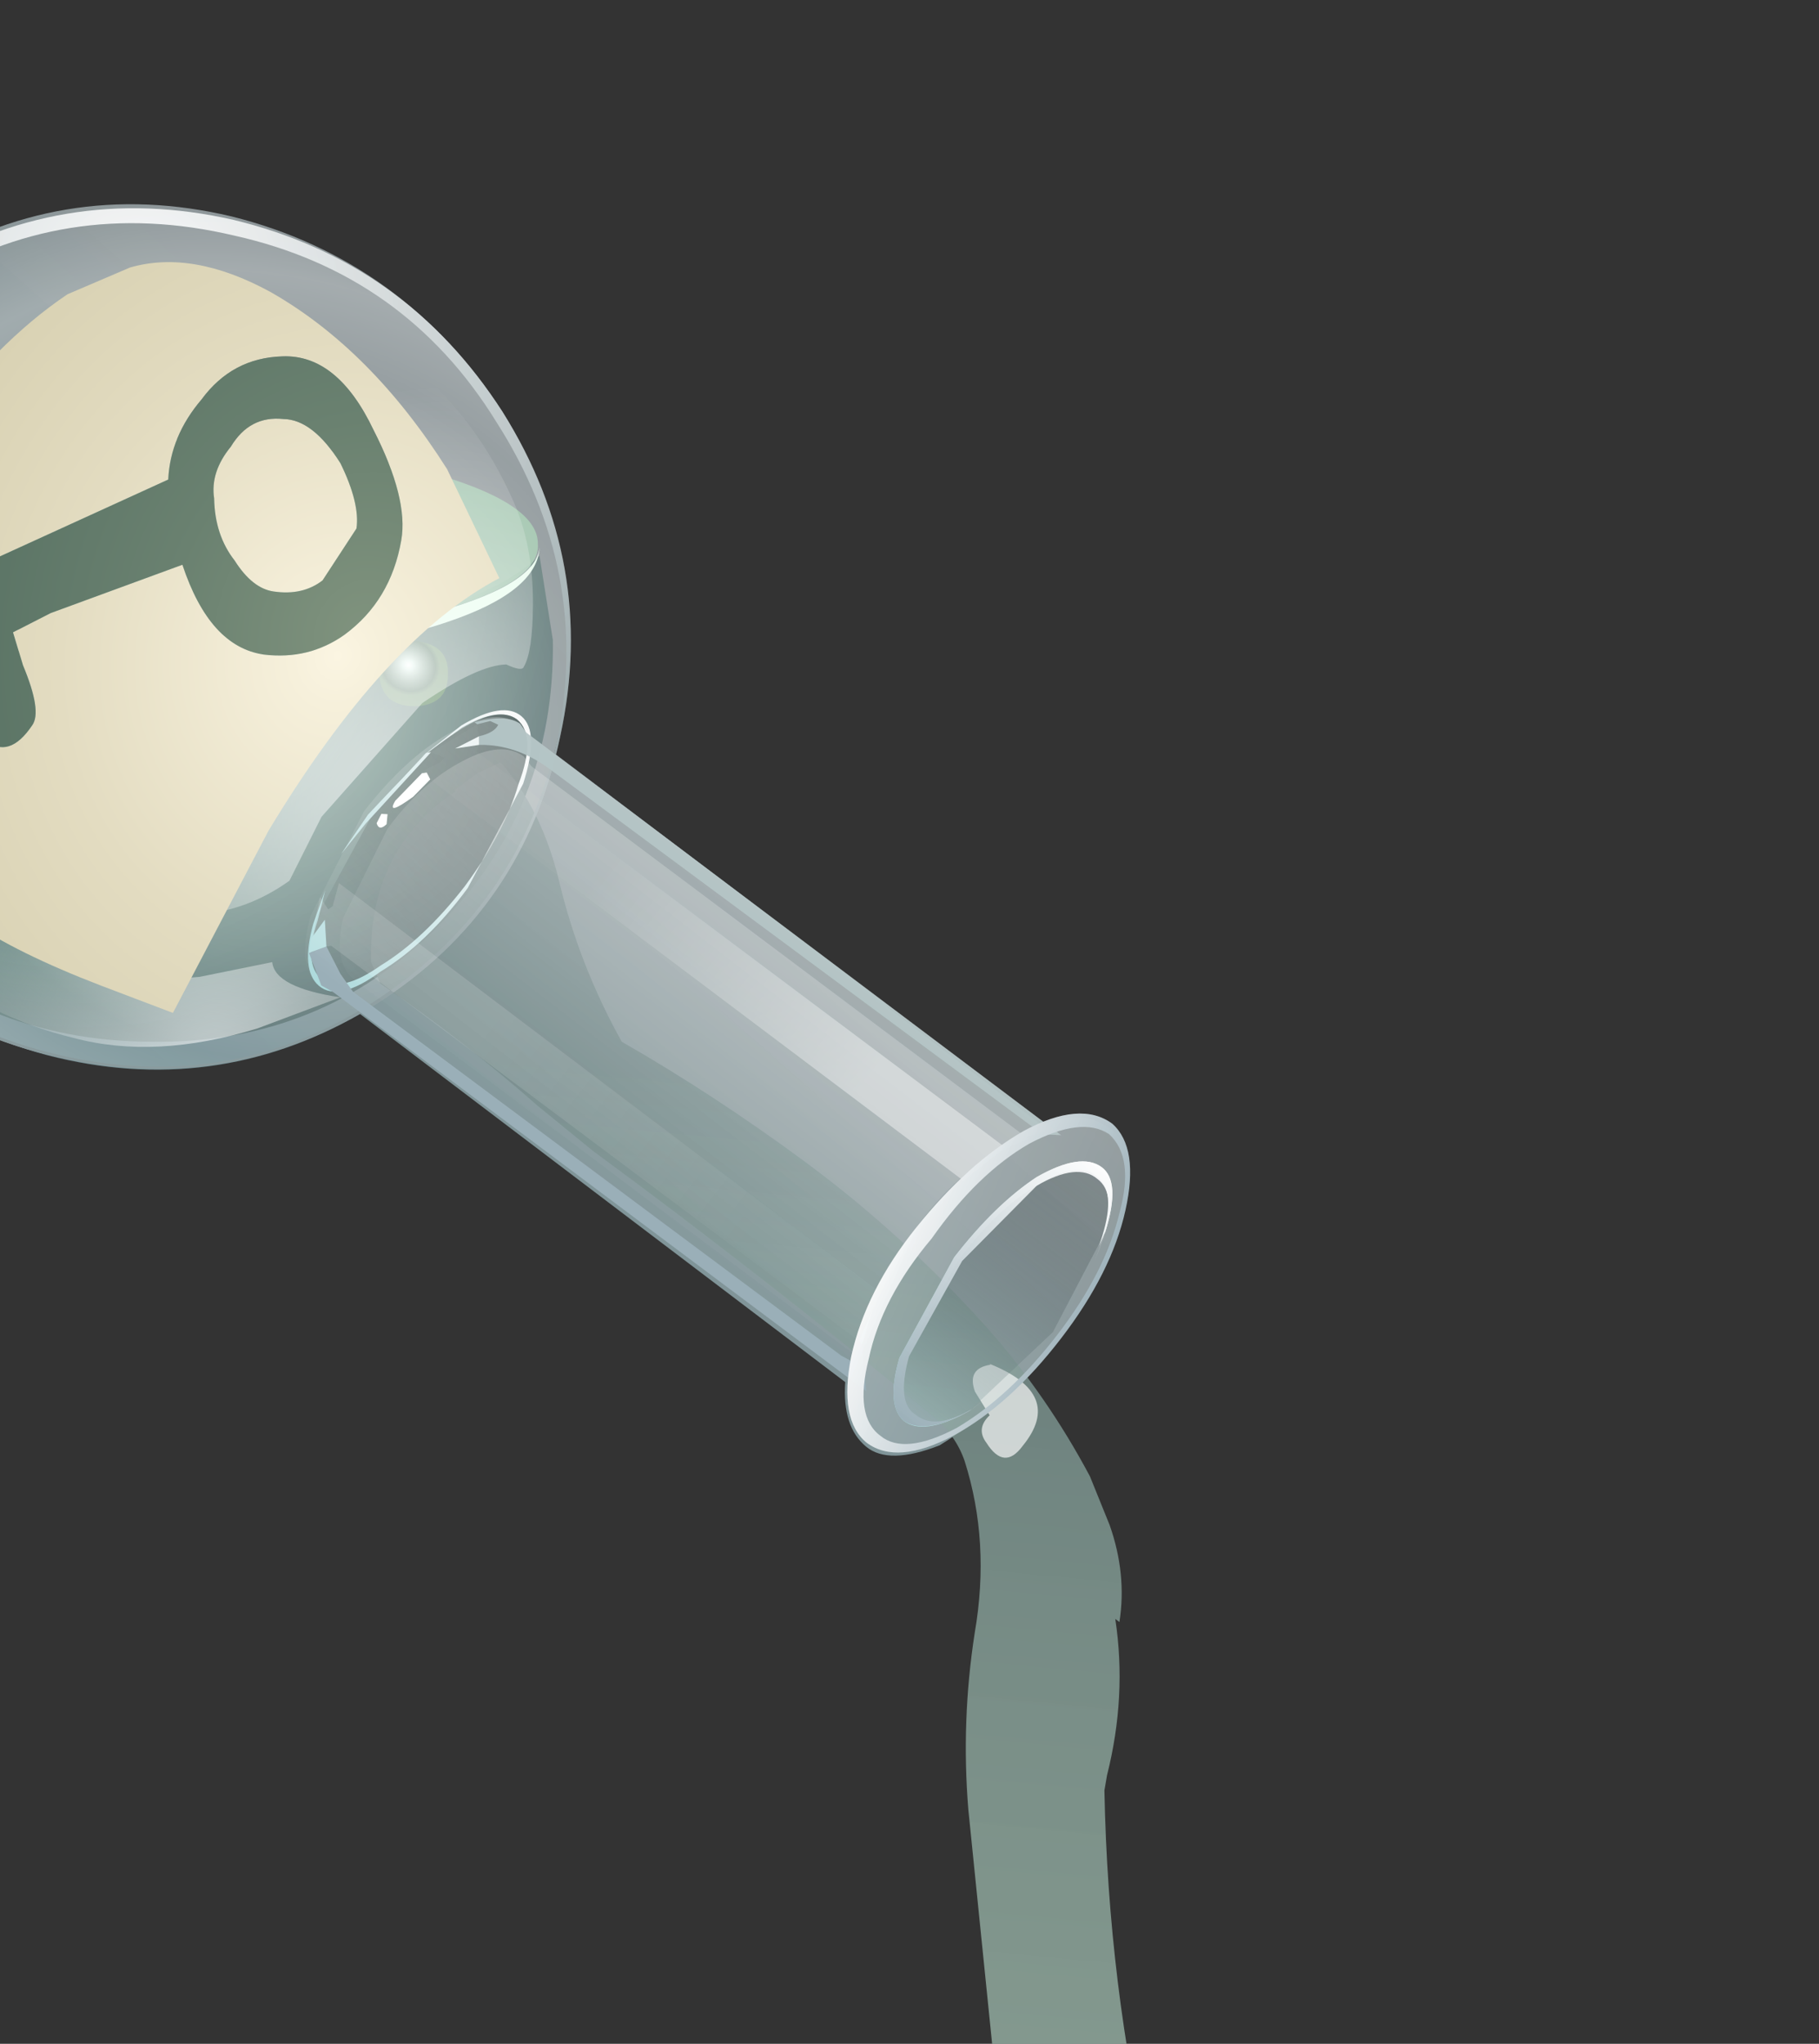 <?xml version="1.0" encoding="UTF-8" standalone="no"?>
<svg xmlns:xlink="http://www.w3.org/1999/xlink" height="59.3px" width="52.8px" xmlns="http://www.w3.org/2000/svg">
  <rect width="100%" height="100%" fill="#333333" stroke="none"/>
  <g transform="matrix(1.0, 0.0, 0.0, 1.0, 0.0, 0.0)">
    <use height="46.15" transform="matrix(-0.592, 0.804, -0.804, -0.592, 38.43, 28.386)" width="24.7" xlink:href="#shape0"/>
    <use height="17.55" transform="matrix(0.997, 0.005, -0.005, 0.997, -7.752, 12.667)" width="23.9" xlink:href="#shape1"/>
    <use height="54.9" transform="matrix(-0.592, 0.804, -0.804, -0.592, 57.947, 54.086)" width="42.8" xlink:href="#shape2"/>
    <use height="46.1" transform="matrix(-0.592, 0.804, -0.804, -0.592, 38.47, 28.415)" width="24.75" xlink:href="#shape3"/>
  </g>
  <defs>
    <g id="shape0" transform="matrix(1.0, 0.0, 0.0, 1.0, 12.35, 19.55)">
      <path d="M6.5 -16.9 Q6.45 -16.0 5.35 -15.3 L5.1 2.4 Q9.6 4.4 11.45 9.0 13.3 13.7 11.45 18.45 9.55 23.3 4.9 25.45 0.2 27.6 -4.6 25.7 -9.35 23.85 -11.35 19.15 -13.3 14.4 -11.45 9.45 -10.45 6.95 -8.55 5.05 -6.7 3.25 -4.35 2.35 L-4.2 -9.7 -4.15 -9.85 -4.05 -15.45 Q-5.15 -16.15 -5.15 -17.15 -5.15 -17.95 -4.0 -18.6 0.45 -20.5 5.2 -18.6 6.55 -17.75 6.5 -16.9" fill="url(#gradient0)" fill-rule="evenodd" stroke="none"/>
    </g>
    <linearGradient gradientTransform="matrix(0.011, 0.001, 0.001, -0.011, 1.2, 0.5)" gradientUnits="userSpaceOnUse" id="gradient0" spreadMethod="pad" x1="-819.2" x2="819.2">
      <stop offset="0.008" stop-color="#d9eaee" stop-opacity="0.549"/>
      <stop offset="1.0" stop-color="#93bac2" stop-opacity="0.698"/>
    </linearGradient>
    <g id="shape1" transform="matrix(1.0, 0.0, 0.0, 1.0, 12.05, -8.65)">
      <path d="M6.95 14.0 Q10.15 13.25 11.45 12.0 L11.85 14.45 Q11.95 19.35 8.55 22.8 5.15 26.25 0.2 26.2 -4.75 26.2 -8.3 22.8 -11.9 19.25 -11.95 14.4 L-11.85 12.25 Q-10.25 13.3 -7.15 14.0 L-0.35 14.65 6.95 14.0" fill="url(#gradient1)" fill-rule="evenodd" stroke="none"/>
      <path d="M11.4 11.65 Q11.5 12.85 8.1 13.75 L-0.25 14.6 -8.55 13.7 Q-12.05 12.75 -12.05 11.55 -12.15 10.25 -8.65 9.45 L-0.35 8.65 Q4.5 8.6 7.9 9.5 11.4 10.4 11.4 11.65" fill="url(#gradient2)" fill-rule="evenodd" stroke="none"/>
      <path d="M-12.05 11.6 Q-11.95 12.75 -8.55 13.7 L-0.25 14.6 8.1 13.75 Q11.35 12.9 11.45 11.75 11.4 13.05 8.75 13.95 5.55 15.05 -0.1 15.0 -5.7 14.95 -9.1 13.85 -11.95 12.95 -12.05 11.6" fill="#e6fded" fill-rule="evenodd" stroke="none"/>
      <path d="M2.75 17.15 Q2.8 17.8 2.3 18.25 1.85 18.7 1.15 18.7 0.45 18.7 -0.05 18.3 L-0.6 17.15 Q-0.55 16.5 -0.1 16.05 0.4 15.55 1.0 15.6 1.7 15.6 2.25 16.1 2.75 16.5 2.75 17.15" fill="url(#gradient3)" fill-rule="evenodd" stroke="none"/>
      <path d="M-2.85 20.15 Q-2.85 20.8 -3.35 21.3 -3.85 21.75 -4.5 21.75 -5.15 21.75 -5.65 21.3 -6.15 20.8 -6.2 20.15 -6.15 19.55 -5.65 19.1 -5.2 18.65 -4.6 18.6 -3.9 18.6 -3.35 19.1 -2.85 19.55 -2.85 20.15" fill="url(#gradient4)" fill-rule="evenodd" stroke="none"/>
      <path d="M8.8 15.5 Q8.8 16.35 7.85 16.4 6.85 16.4 6.8 15.45 6.8 14.5 7.75 14.5 8.85 14.55 8.8 15.5" fill="url(#gradient5)" fill-rule="evenodd" stroke="none"/>
    </g>
    <radialGradient cx="0" cy="0" gradientTransform="matrix(0.009, 0.018, 0.017, -0.008, -2.95, 10.7)" gradientUnits="userSpaceOnUse" id="gradient1" r="819.2" spreadMethod="pad">
      <stop offset="0.0" stop-color="#b8eec8" stop-opacity="0.667"/>
      <stop offset="0.988" stop-color="#516c6c" stop-opacity="0.847"/>
    </radialGradient>
    <radialGradient cx="0" cy="0" gradientTransform="matrix(0.007, 0.014, 0.013, -0.006, -3.15, 8.05)" gradientUnits="userSpaceOnUse" id="gradient2" r="819.2" spreadMethod="pad">
      <stop offset="0.0" stop-color="#c3d7c1" stop-opacity="0.667"/>
      <stop offset="0.988" stop-color="#a3ccb0" stop-opacity="0.847"/>
    </radialGradient>
    <radialGradient cx="0" cy="0" gradientTransform="matrix(8.0E-4, 0.002, 0.002, -7.0E-4, 0.9, 16.65)" gradientUnits="userSpaceOnUse" id="gradient3" r="819.2" spreadMethod="pad">
      <stop offset="0.0" stop-color="#ffffff"/>
      <stop offset="0.165" stop-color="#e2f4ec"/>
      <stop offset="0.859" stop-color="#6f8d79" stop-opacity="0.847"/>
      <stop offset="1.0" stop-color="#87a986" stop-opacity="0.847"/>
    </radialGradient>
    <radialGradient cx="0" cy="0" gradientTransform="matrix(8.0E-4, 0.002, 0.002, -7.0E-4, -4.75, 19.7)" gradientUnits="userSpaceOnUse" id="gradient4" r="819.2" spreadMethod="pad">
      <stop offset="0.0" stop-color="#ffffff"/>
      <stop offset="0.165" stop-color="#e2f4ec"/>
      <stop offset="0.859" stop-color="#6f8d79" stop-opacity="0.847"/>
      <stop offset="1.0" stop-color="#87a986" stop-opacity="0.847"/>
    </radialGradient>
    <radialGradient cx="0" cy="0" gradientTransform="matrix(5.0E-4, 0.001, 0.001, -4.0E-4, 7.65, 15.2)" gradientUnits="userSpaceOnUse" id="gradient5" r="819.2" spreadMethod="pad">
      <stop offset="0.0" stop-color="#ffffff"/>
      <stop offset="0.165" stop-color="#e2f4ec"/>
      <stop offset="0.859" stop-color="#6f8d79" stop-opacity="0.847"/>
      <stop offset="1.0" stop-color="#87a986" stop-opacity="0.847"/>
    </radialGradient>
    <g id="shape2" transform="matrix(1.0, 0.0, 0.0, 1.0, 3.2, 50.55)">
      <path d="M31.0 -40.85 L25.45 -37.1 25.1 -36.7 Q22.95 -32.9 19.1 -30.75 L18.55 -30.35 13.25 -25.55 Q11.3 -23.85 9.0 -22.65 6.6 -21.45 5.15 -19.45 4.7 -18.8 4.65 -17.95 4.3 -11.7 4.3 -5.4 L4.2 -3.35 Q3.95 -0.55 4.05 2.45 L3.7 3.05 Q1.1 5.05 -1.75 4.0 L-1.75 4.05 -2.55 3.8 -3.2 3.45 Q-2.8 1.65 -1.4 0.0 0.2 -1.9 1.25 -4.2 0.9 -7.25 0.9 -10.5 0.9 -14.1 1.65 -17.7 2.2 -20.25 3.35 -22.65 L4.15 -23.95 Q5.0 -25.2 6.25 -25.85 L6.25 -25.7 Q7.85 -27.3 10.05 -28.2 L10.45 -28.4 Q14.95 -31.85 18.45 -35.95 20.45 -38.35 22.9 -40.3 L22.95 -40.35 25.2 -42.3 Q30.2 -46.7 36.05 -50.1 38.25 -51.35 39.4 -49.0 40.05 -47.6 38.65 -46.55 L37.25 -45.45 Q35.0 -43.5 32.6 -41.9 32.5 -41.35 31.85 -41.2 L31.0 -40.85" fill="url(#gradient6)" fill-rule="evenodd" stroke="none"/>
      <path d="M3.8 -20.55 Q4.7 -20.55 4.35 -19.65 4.2 -19.15 3.65 -19.25 L3.35 -18.5 Q2.95 -17.9 2.45 -18.4 L2.45 -18.35 Q1.85 -20.65 3.8 -20.55" fill="#ffffff" fill-opacity="0.659" fill-rule="evenodd" stroke="none"/>
    </g>
    <linearGradient gradientTransform="matrix(-0.028, 0.016, -0.015, -0.025, 20.15, -24.15)" gradientUnits="userSpaceOnUse" id="gradient6" spreadMethod="pad" x1="-819.2" x2="819.2">
      <stop offset="0.0" stop-color="#b3d3c1" stop-opacity="0.0"/>
      <stop offset="0.349" stop-color="#b3d3c1" stop-opacity="0.667"/>
      <stop offset="0.988" stop-color="#6b8282" stop-opacity="0.847"/>
    </linearGradient>
    <g id="shape3" transform="matrix(1.0, 0.0, 0.0, 1.0, 12.35, 19.6)">
      <path d="M4.95 25.35 Q0.25 27.45 -4.5 25.65 -9.25 23.75 -11.3 19.05 -13.3 14.3 -11.45 9.45 -9.55 4.6 -4.85 2.5 -0.15 0.35 4.6 2.2 9.35 4.1 11.35 8.8 13.4 13.55 11.5 18.35 9.6 23.2 4.95 25.35" fill="url(#gradient7)" fill-rule="evenodd" stroke="none"/>
      <path d="M4.6 2.2 Q9.35 4.1 11.35 8.8 13.4 13.55 11.5 18.35 9.6 23.2 4.95 25.35 0.25 27.45 -4.5 25.65 -9.25 23.75 -11.3 19.05 -13.3 14.3 -11.45 9.45 -9.55 4.6 -4.85 2.5 -0.15 0.35 4.6 2.2 M11.25 8.75 Q9.25 4.1 4.6 2.3 -0.1 0.5 -4.7 2.5 -9.25 4.6 -11.1 9.4 -13.0 14.1 -10.95 18.75 -8.95 23.45 -4.35 25.25 0.35 27.0 4.9 24.95 9.5 22.85 11.4 18.15 13.25 13.4 11.25 8.75" fill="url(#gradient8)" fill-rule="evenodd" stroke="none"/>
      <path d="M6.95 13.8 Q7.2 16.25 5.4 18.05 2.0 21.5 -7.8 18.25 -10.65 17.35 -10.95 13.7 -11.2 10.6 -9.6 7.75 -8.9 6.45 -7.45 5.4 -6.35 4.6 -5.85 4.55 -5.7 4.5 -5.6 5.0 -5.1 5.65 -3.25 6.3 L1.15 6.7 3.2 6.35 Q6.1 7.3 6.8 10.65 7.15 12.35 6.95 13.8" fill="url(#gradient9)" fill-rule="evenodd" stroke="none"/>
      <path d="M7.0 6.8 L5.4 5.35 Q5.95 4.85 5.05 3.15 L7.2 4.55 Q9.7 6.4 10.6 8.7 11.55 10.95 11.5 13.6 L11.25 15.85 9.25 16.2 9.6 15.15 Q9.8 13.55 9.3 11.1 8.65 8.65 7.0 6.8" fill="url(#gradient10)" fill-rule="evenodd" stroke="none"/>
      <path d="M5.15 3.85 Q5.1 4.55 3.8 5.05 L2.8 5.35 3.65 5.0 Q4.9 4.6 4.95 3.9 4.95 3.2 3.6 2.75 2.25 2.2 0.3 2.15 -1.65 2.15 -3.0 2.65 -4.45 3.05 -4.5 3.8 -4.5 4.45 -3.35 4.95 L-1.95 5.4 -3.4 5.0 Q-4.7 4.45 -4.65 3.75 -4.6 3.05 -3.1 2.55 L0.3 2.05 Q2.3 2.05 3.75 2.65 5.2 3.1 5.15 3.85" fill="url(#gradient11)" fill-rule="evenodd" stroke="none"/>
      <path d="M4.95 3.9 Q4.95 4.6 3.5 5.1 L0.2 5.55 Q-1.8 5.55 -3.15 5.0 -4.5 4.5 -4.5 3.8 -4.45 3.05 -3.0 2.65 -1.65 2.15 0.3 2.15 2.25 2.2 3.6 2.75 4.95 3.2 4.95 3.9" fill="url(#gradient12)" fill-rule="evenodd" stroke="none"/>
      <path d="M0.6 -19.6 Q3.05 -19.55 4.75 -18.75 6.4 -17.95 6.4 -16.85 6.35 -15.8 4.65 -15.0 2.85 -14.2 0.5 -14.3 -1.9 -14.4 -3.6 -15.15 -5.3 -15.95 -5.3 -17.1 -5.2 -18.15 -3.5 -18.9 -1.8 -19.65 0.6 -19.6 M5.25 -17.35 Q5.2 -18.1 3.9 -18.7 L0.6 -19.3 -2.65 -18.8 Q-4.1 -18.3 -4.1 -17.6 -4.1 -16.85 -2.75 -16.25 -1.4 -15.75 0.55 -15.7 L3.85 -16.15 Q5.2 -16.65 5.25 -17.35" fill="url(#gradient13)" fill-rule="evenodd" stroke="none"/>
      <path d="M3.6 -14.75 Q4.9 -15.15 5.2 -15.85 L5.05 3.55 5.1 3.9 Q5.1 4.7 3.65 5.25 L0.3 5.8 Q-1.7 5.75 -3.0 5.15 -4.4 4.55 -4.4 3.75 L-4.35 3.4 -4.15 -16.0 Q-3.8 -15.3 -2.55 -14.85 -1.25 -14.3 0.5 -14.3 L3.6 -14.75" fill="url(#gradient14)" fill-rule="evenodd" stroke="none"/>
      <path d="M0.45 -14.4 Q3.2 -14.45 4.55 -15.25 L4.4 3.1 Q4.4 3.9 3.15 4.45 L0.3 4.95 Q-1.4 4.95 -2.6 4.35 -3.75 3.8 -3.75 3.0 L-3.65 2.65 -3.5 -15.4 Q-2.15 -14.5 0.45 -14.4" fill="url(#gradient15)" fill-rule="evenodd" stroke="none"/>
      <path d="M1.7 5.6 L0.3 5.65 -2.15 5.35 -2.25 5.25 0.55 5.55 1.7 5.6" fill="url(#gradient16)" fill-rule="evenodd" stroke="none"/>
      <path d="M-4.15 -16.1 L-3.85 -15.65 -3.9 2.0 -3.9 2.2 Q-3.9 3.4 -3.25 4.25 L-3.45 4.4 Q-3.8 4.1 -4.05 4.15 L-4.0 4.4 -3.7 4.65 -3.7 4.75 Q-4.45 4.15 -4.45 3.65 L-4.35 3.35 -4.15 -16.1" fill="url(#gradient17)" fill-rule="evenodd" stroke="none"/>
      <path d="M4.75 -15.1 L4.15 -14.95 4.2 -15.05 5.2 -15.95 5.05 3.4 5.1 3.8 4.55 4.65 4.1 4.35 4.5 3.55 4.7 2.95 4.8 -14.75 4.75 -15.1" fill="url(#gradient18)" fill-rule="evenodd" stroke="none"/>
      <path d="M-2.9 -15.0 L-1.4 -14.6 -1.6 4.8 -1.7 5.0 -1.6 5.1 -1.6 5.15 -2.2 4.85 -2.35 4.85 -2.25 5.25 -3.7 4.65 -3.45 4.4 -2.75 4.75 -3.25 4.25 -3.05 4.2 -2.9 -15.0" fill="url(#gradient19)" fill-rule="evenodd" stroke="none"/>
      <path d="M-3.25 4.25 L-2.75 4.75 -3.45 4.4 -3.25 4.25" fill="url(#gradient20)" fill-rule="evenodd" stroke="none"/>
      <path d="M-3.25 4.25 L-2.75 4.75 -3.45 4.4 -3.25 4.25" fill="url(#gradient21)" fill-rule="evenodd" stroke="none"/>
      <path d="M2.65 -14.6 L3.2 -14.7 4.1 -14.9 4.15 -14.95 4.0 4.25 4.1 4.35 3.5 4.85 4.2 4.85 3.05 5.35 3.2 4.95 3.05 4.9 2.4 5.15 2.65 -14.6" fill="url(#gradient22)" fill-rule="evenodd" stroke="none"/>
      <path d="M4.1 -14.9 L3.2 -14.7 4.2 -15.05 4.15 -14.95 4.1 -14.9" fill="url(#gradient23)" fill-rule="evenodd" stroke="none"/>
      <path d="M4.1 -14.9 L3.2 -14.7 4.2 -15.05 4.15 -14.95 4.1 -14.9" fill="url(#gradient24)" fill-rule="evenodd" stroke="none"/>
      <path d="M4.1 4.35 L4.55 4.65 4.2 4.85 3.5 4.85 4.1 4.35" fill="url(#gradient25)" fill-rule="evenodd" stroke="none"/>
      <path d="M4.1 4.35 L4.55 4.65 4.2 4.85 3.5 4.85 4.1 4.35" fill="url(#gradient26)" fill-rule="evenodd" stroke="none"/>
      <path d="M-1.6 5.1 L-1.7 5.0 -1.6 4.8 -0.9 4.9 Q0.05 5.2 -0.5 5.25 L-1.6 5.1" fill="#ffffff" fill-rule="evenodd" stroke="none"/>
      <path d="M0.2 5.05 Q0.5 5.1 0.35 5.3 L0.05 5.35 -0.05 5.2 0.2 5.05" fill="#ffffff" fill-rule="evenodd" stroke="none"/>
      <path d="M5.25 -17.35 Q5.2 -16.65 3.85 -16.15 L0.55 -15.7 Q-1.4 -15.75 -2.75 -16.25 -4.1 -16.85 -4.1 -17.6 -4.1 -18.3 -2.65 -18.8 L0.6 -19.3 3.9 -18.7 Q5.2 -18.1 5.25 -17.35" fill="url(#gradient27)" fill-rule="evenodd" stroke="none"/>
      <path d="M0.6 -19.6 Q3.05 -19.55 4.75 -18.75 6.4 -17.95 6.4 -16.85 6.35 -15.8 4.65 -15.0 2.85 -14.2 0.5 -14.3 -1.9 -14.4 -3.6 -15.15 -5.3 -15.95 -5.3 -17.1 -5.2 -18.15 -3.5 -18.9 -1.8 -19.65 0.6 -19.6 M4.5 -18.7 Q2.85 -19.4 0.6 -19.45 -1.7 -19.5 -3.35 -18.8 -4.9 -18.2 -5.0 -17.2 -4.95 -16.25 -3.4 -15.5 -1.8 -14.8 0.5 -14.85 2.75 -14.7 4.4 -15.45 6.0 -16.1 6.0 -17.05 6.05 -17.95 4.5 -18.7" fill="url(#gradient28)" fill-rule="evenodd" stroke="none"/>
      <path d="M0.6 -15.85 L3.7 -16.25 Q5.0 -16.75 5.0 -17.45 5.05 -18.1 4.0 -18.65 5.25 -18.05 5.25 -17.35 5.2 -16.65 3.85 -16.15 L0.55 -15.7 Q-1.4 -15.75 -2.75 -16.25 -4.1 -16.85 -4.1 -17.6 -4.1 -18.3 -2.65 -18.8 L-2.2 -18.9 -2.5 -18.8 Q-3.8 -18.35 -3.8 -17.65 -3.85 -16.9 -2.55 -16.4 -1.3 -15.85 0.6 -15.85" fill="url(#gradient29)" fill-rule="evenodd" stroke="none"/>
      <path d="M3.85 -16.15 L0.55 -15.7 Q-1.4 -15.75 -2.75 -16.25 -4.1 -16.85 -4.1 -17.6 -4.1 -18.3 -2.65 -18.8 L-1.8 -19.05 -2.5 -18.85 Q-3.75 -18.4 -3.75 -17.7 -3.8 -16.95 -2.55 -16.4 L0.5 -15.95 3.65 -16.35 Q4.95 -16.85 4.9 -17.5 4.95 -18.25 3.75 -18.75 L3.25 -18.9 3.9 -18.7 Q5.2 -18.1 5.25 -17.35 5.2 -16.65 3.85 -16.15" fill="url(#gradient30)" fill-rule="evenodd" stroke="none"/>
      <path d="M8.3 6.8 L8.9 8.95 Q9.6 11.5 9.65 13.15 9.8 15.75 8.55 20.85 L6.7 21.7 -0.95 22.5 Q-4.35 22.5 -6.7 21.65 L-8.4 20.65 Q-9.9 19.5 -10.25 16.95 -10.65 13.6 -9.15 9.75 L-7.5 6.65 Q-4.1 8.3 2.4 7.7 L8.3 6.8 M5.2 17.5 L4.65 18.2 3.85 17.85 Q5.05 16.65 5.15 15.9 5.2 15.0 4.0 15.05 3.5 15.05 2.75 16.3 L2.15 17.1 1.05 16.55 -2.35 14.3 Q-0.9 12.25 -1.65 10.85 -2.3 9.7 -3.5 9.3 -5.1 8.8 -6.7 9.6 -7.8 10.15 -8.8 12.15 -9.95 14.3 -8.95 15.55 -8.05 16.7 -6.55 16.7 -5.15 16.8 -4.1 16.1 L0.75 18.8 Q3.85 20.5 5.2 20.55 6.45 20.55 6.75 19.45 6.8 19.2 6.3 19.05 7.55 17.85 7.6 17.15 7.7 16.2 6.5 16.2 5.95 16.25 5.2 17.5 M-4.4 10.75 Q-3.7 10.95 -3.3 11.7 -3.0 12.25 -3.35 13.15 -3.6 14.05 -4.45 14.7 -5.0 15.25 -5.95 15.2 -7.0 15.3 -7.5 14.45 -8.0 13.75 -7.45 12.35 -6.85 11.2 -6.2 10.85 L-4.4 10.75" fill="url(#gradient31)" fill-rule="evenodd" stroke="none"/>
      <path d="M-4.4 10.75 L-6.2 10.85 Q-6.85 11.2 -7.45 12.35 -8.0 13.75 -7.5 14.45 -7.0 15.3 -5.95 15.2 -5.0 15.25 -4.45 14.7 -3.6 14.05 -3.35 13.15 -3.0 12.25 -3.3 11.7 -3.7 10.95 -4.4 10.75 M5.2 17.5 Q5.95 16.25 6.5 16.2 7.7 16.2 7.6 17.15 7.55 17.85 6.3 19.05 6.8 19.2 6.75 19.45 6.45 20.55 5.2 20.55 3.85 20.5 0.75 18.8 L-4.1 16.1 Q-5.15 16.8 -6.55 16.7 -8.05 16.7 -8.95 15.55 -9.95 14.3 -8.8 12.15 -7.8 10.15 -6.7 9.6 -5.1 8.8 -3.5 9.3 -2.3 9.7 -1.65 10.85 -0.9 12.25 -2.35 14.3 L1.05 16.55 2.15 17.1 2.75 16.3 Q3.5 15.05 4.0 15.05 5.2 15.0 5.15 15.9 5.05 16.65 3.85 17.85 L4.65 18.2 5.2 17.5" fill="url(#gradient32)" fill-rule="evenodd" stroke="none"/>
    </g>
    <radialGradient cx="0" cy="0" gradientTransform="matrix(0.003, 0.019, 0.017, -0.003, -0.4, 10.05)" gradientUnits="userSpaceOnUse" id="gradient7" r="819.2" spreadMethod="pad">
      <stop offset="0.0" stop-color="#ffffff" stop-opacity="0.478"/>
      <stop offset="0.71" stop-color="#ffffff" stop-opacity="0.082"/>
      <stop offset="0.867" stop-color="#ffffff" stop-opacity="0.2"/>
      <stop offset="1.0" stop-color="#ffffff" stop-opacity="0.027"/>
    </radialGradient>
    <radialGradient cx="0" cy="0" gradientTransform="matrix(0.02, -0.017, -0.017, -0.02, -8.1, 20.15)" gradientUnits="userSpaceOnUse" id="gradient8" r="819.2" spreadMethod="pad">
      <stop offset="0.0" stop-color="#ffffff" stop-opacity="0.949"/>
      <stop offset="1.0" stop-color="#8a9b9e"/>
    </radialGradient>
    <radialGradient cx="0" cy="0" gradientTransform="matrix(0.003, 0.013, 0.015, -0.003, -0.5, 5.15)" gradientUnits="userSpaceOnUse" id="gradient9" r="819.2" spreadMethod="pad">
      <stop offset="0.0" stop-color="#ffffff" stop-opacity="0.588"/>
      <stop offset="1.0" stop-color="#ffffff" stop-opacity="0.0"/>
    </radialGradient>
    <radialGradient cx="0" cy="0" gradientTransform="matrix(0.002, 0.009, 0.01, -0.002, 8.95, 4.9)" gradientUnits="userSpaceOnUse" id="gradient10" r="819.2" spreadMethod="pad">
      <stop offset="0.0" stop-color="#ffffff" stop-opacity="0.62"/>
      <stop offset="1.0" stop-color="#ffffff" stop-opacity="0.027"/>
    </radialGradient>
    <linearGradient gradientTransform="matrix(0.005, 0.002, 0.002, -0.005, 0.25, 3.8)" gradientUnits="userSpaceOnUse" id="gradient11" spreadMethod="pad" x1="-819.2" x2="819.2">
      <stop offset="0.0" stop-color="#ffffff" stop-opacity="0.949"/>
      <stop offset="1.0" stop-color="#abd9db"/>
    </linearGradient>
    <linearGradient gradientTransform="matrix(0.005, 0.001, 0.001, -0.005, 0.45, 3.9)" gradientUnits="userSpaceOnUse" id="gradient12" spreadMethod="pad" x1="-819.2" x2="819.2">
      <stop offset="0.0" stop-color="#000000" stop-opacity="0.247"/>
      <stop offset="1.0" stop-color="#000000" stop-opacity="0.027"/>
    </linearGradient>
    <linearGradient gradientTransform="matrix(-9.0E-4, -0.004, -0.004, 9.0E-4, 0.5, -16.95)" gradientUnits="userSpaceOnUse" id="gradient13" spreadMethod="pad" x1="-819.2" x2="819.2">
      <stop offset="0.0" stop-color="#ffffff" stop-opacity="0.22"/>
      <stop offset="1.0" stop-color="#ffffff" stop-opacity="0.027"/>
    </linearGradient>
    <linearGradient gradientTransform="matrix(0.006, 1.0E-4, 3.0E-4, -0.012, 0.45, -5.1)" gradientUnits="userSpaceOnUse" id="gradient14" spreadMethod="pad" x1="-819.2" x2="819.2">
      <stop offset="0.0" stop-color="#ffffff" stop-opacity="0.22"/>
      <stop offset="1.0" stop-color="#ffffff" stop-opacity="0.027"/>
    </linearGradient>
    <linearGradient gradientTransform="matrix(0.005, 1.0E-4, 2.0E-4, -0.01, 0.45, -5.2)" gradientUnits="userSpaceOnUse" id="gradient15" spreadMethod="pad" x1="-819.2" x2="819.2">
      <stop offset="0.0" stop-color="#ffffff" stop-opacity="0.22"/>
      <stop offset="1.0" stop-color="#ffffff" stop-opacity="0.027"/>
    </linearGradient>
    <linearGradient gradientTransform="matrix(0.006, 1.0E-4, 3.0E-4, -0.011, 0.3, 5.45)" gradientUnits="userSpaceOnUse" id="gradient16" spreadMethod="pad" x1="-819.2" x2="819.2">
      <stop offset="0.0" stop-color="#ffffff" stop-opacity="0.949"/>
      <stop offset="1.0" stop-color="#abd9db"/>
    </linearGradient>
    <linearGradient gradientTransform="matrix(0.007, 2.0E-4, 3.0E-4, -0.013, 1.1, -5.55)" gradientUnits="userSpaceOnUse" id="gradient17" spreadMethod="pad" x1="-819.2" x2="819.2">
      <stop offset="0.0" stop-color="#b7c6c7" stop-opacity="0.949"/>
      <stop offset="1.0" stop-color="#95bdbf"/>
    </linearGradient>
    <linearGradient gradientTransform="matrix(0.006, 0.0, 0.0, -0.006, -0.1, -5.6)" gradientUnits="userSpaceOnUse" id="gradient18" spreadMethod="pad" x1="-819.2" x2="819.2">
      <stop offset="0.0" stop-color="#ffffff" stop-opacity="0.949"/>
      <stop offset="1.0" stop-color="#9aafb8"/>
    </linearGradient>
    <linearGradient gradientTransform="matrix(-1.0E-4, 0.006, 0.011, 3.0E-4, -2.4, -5.7)" gradientUnits="userSpaceOnUse" id="gradient19" spreadMethod="pad" x1="-819.2" x2="819.2">
      <stop offset="0.0" stop-color="#ffffff" stop-opacity="0.42"/>
      <stop offset="1.0" stop-color="#ffffff" stop-opacity="0.027"/>
    </linearGradient>
    <linearGradient gradientTransform="matrix(0.006, 1.0E-4, 3.0E-4, -0.011, 0.3, 4.6)" gradientUnits="userSpaceOnUse" id="gradient20" spreadMethod="pad" x1="-819.2" x2="819.2">
      <stop offset="0.0" stop-color="#ffffff" stop-opacity="0.949"/>
      <stop offset="1.0" stop-color="#abd9db"/>
    </linearGradient>
    <linearGradient gradientTransform="matrix(-1.0E-4, 0.002, 0.005, 1.0E-4, -3.0, 0.55)" gradientUnits="userSpaceOnUse" id="gradient21" spreadMethod="pad" x1="-819.2" x2="819.2">
      <stop offset="0.0" stop-color="#ffffff" stop-opacity="0.42"/>
      <stop offset="1.0" stop-color="#ffffff" stop-opacity="0.027"/>
    </linearGradient>
    <linearGradient gradientTransform="matrix(1.0E-4, -0.006, 0.011, 3.0E-4, 3.45, -5.7)" gradientUnits="userSpaceOnUse" id="gradient22" spreadMethod="pad" x1="-819.2" x2="819.2">
      <stop offset="0.0" stop-color="#ffffff" stop-opacity="0.137"/>
      <stop offset="1.0" stop-color="#ffffff" stop-opacity="0.027"/>
    </linearGradient>
    <linearGradient gradientTransform="matrix(0.006, 2.0E-4, 3.0E-4, -0.012, 0.6, -14.95)" gradientUnits="userSpaceOnUse" id="gradient23" spreadMethod="pad" x1="-819.2" x2="819.2">
      <stop offset="0.0" stop-color="#ffffff"/>
      <stop offset="1.0" stop-color="#abd9db"/>
    </linearGradient>
    <linearGradient gradientTransform="matrix(1.0E-4, -0.002, 0.005, 1.0E-4, 3.6, -10.85)" gradientUnits="userSpaceOnUse" id="gradient24" spreadMethod="pad" x1="-819.2" x2="819.2">
      <stop offset="0.0" stop-color="#ffffff" stop-opacity="0.137"/>
      <stop offset="1.0" stop-color="#ffffff" stop-opacity="0.027"/>
    </linearGradient>
    <linearGradient gradientTransform="matrix(0.006, 1.0E-4, 3.0E-4, -0.012, 0.45, 4.55)" gradientUnits="userSpaceOnUse" id="gradient25" spreadMethod="pad" x1="-819.2" x2="819.2">
      <stop offset="0.0" stop-color="#ffffff"/>
      <stop offset="1.0" stop-color="#abd9db"/>
    </linearGradient>
    <linearGradient gradientTransform="matrix(0.0, -0.002, 0.005, 1.0E-4, 4.1, 0.6)" gradientUnits="userSpaceOnUse" id="gradient26" spreadMethod="pad" x1="-819.2" x2="819.2">
      <stop offset="0.0" stop-color="#ffffff" stop-opacity="0.137"/>
      <stop offset="1.0" stop-color="#ffffff" stop-opacity="0.027"/>
    </linearGradient>
    <linearGradient gradientTransform="matrix(0.006, 1.0E-4, 2.0E-4, -0.011, 0.55, -17.5)" gradientUnits="userSpaceOnUse" id="gradient27" spreadMethod="pad" x1="-819.2" x2="819.2">
      <stop offset="0.0" stop-color="#000000" stop-opacity="0.086"/>
      <stop offset="1.0" stop-color="#bcd9db" stop-opacity="0.42"/>
    </linearGradient>
    <linearGradient gradientTransform="matrix(-9.0E-4, -0.004, -0.004, 9.0E-4, 0.5, -16.95)" gradientUnits="userSpaceOnUse" id="gradient28" spreadMethod="pad" x1="-819.2" x2="819.2">
      <stop offset="0.0" stop-color="#ffffff" stop-opacity="0.949"/>
      <stop offset="1.0" stop-color="#9aafb8"/>
    </linearGradient>
    <linearGradient gradientTransform="matrix(0.005, 0.002, 0.002, -0.005, 0.55, -17.5)" gradientUnits="userSpaceOnUse" id="gradient29" spreadMethod="pad" x1="-819.2" x2="819.2">
      <stop offset="0.0" stop-color="#ffffff" stop-opacity="0.949"/>
      <stop offset="1.0" stop-color="#abd9db"/>
    </linearGradient>
    <linearGradient gradientTransform="matrix(0.006, 1.0E-4, 2.0E-4, -0.011, 0.55, -17.5)" gradientUnits="userSpaceOnUse" id="gradient30" spreadMethod="pad" x1="-819.2" x2="819.2">
      <stop offset="0.0" stop-color="#ffffff" stop-opacity="0.949"/>
      <stop offset="1.0" stop-color="#9aafb8"/>
    </linearGradient>
    <radialGradient cx="0" cy="0" gradientTransform="matrix(0.006, 0.022, 0.024, -0.007, -2.9, 9.1)" gradientUnits="userSpaceOnUse" id="gradient31" r="819.2" spreadMethod="pad">
      <stop offset="0.0" stop-color="#fbf5e2"/>
      <stop offset="0.071" stop-color="#f6f0db"/>
      <stop offset="0.431" stop-color="#e3dcc1"/>
      <stop offset="0.749" stop-color="#d7d0b1"/>
      <stop offset="1.0" stop-color="#d3ccac"/>
    </radialGradient>
    <radialGradient cx="0" cy="0" gradientTransform="matrix(0.011, 0.015, 0.017, -0.011, -3.85, 8.85)" gradientUnits="userSpaceOnUse" id="gradient32" r="819.2" spreadMethod="pad">
      <stop offset="0.0" stop-color="#80937e"/>
      <stop offset="0.38" stop-color="#6a8170"/>
      <stop offset="0.729" stop-color="#5c7566"/>
      <stop offset="1.0" stop-color="#577163"/>
    </radialGradient>
  </defs>
</svg>
